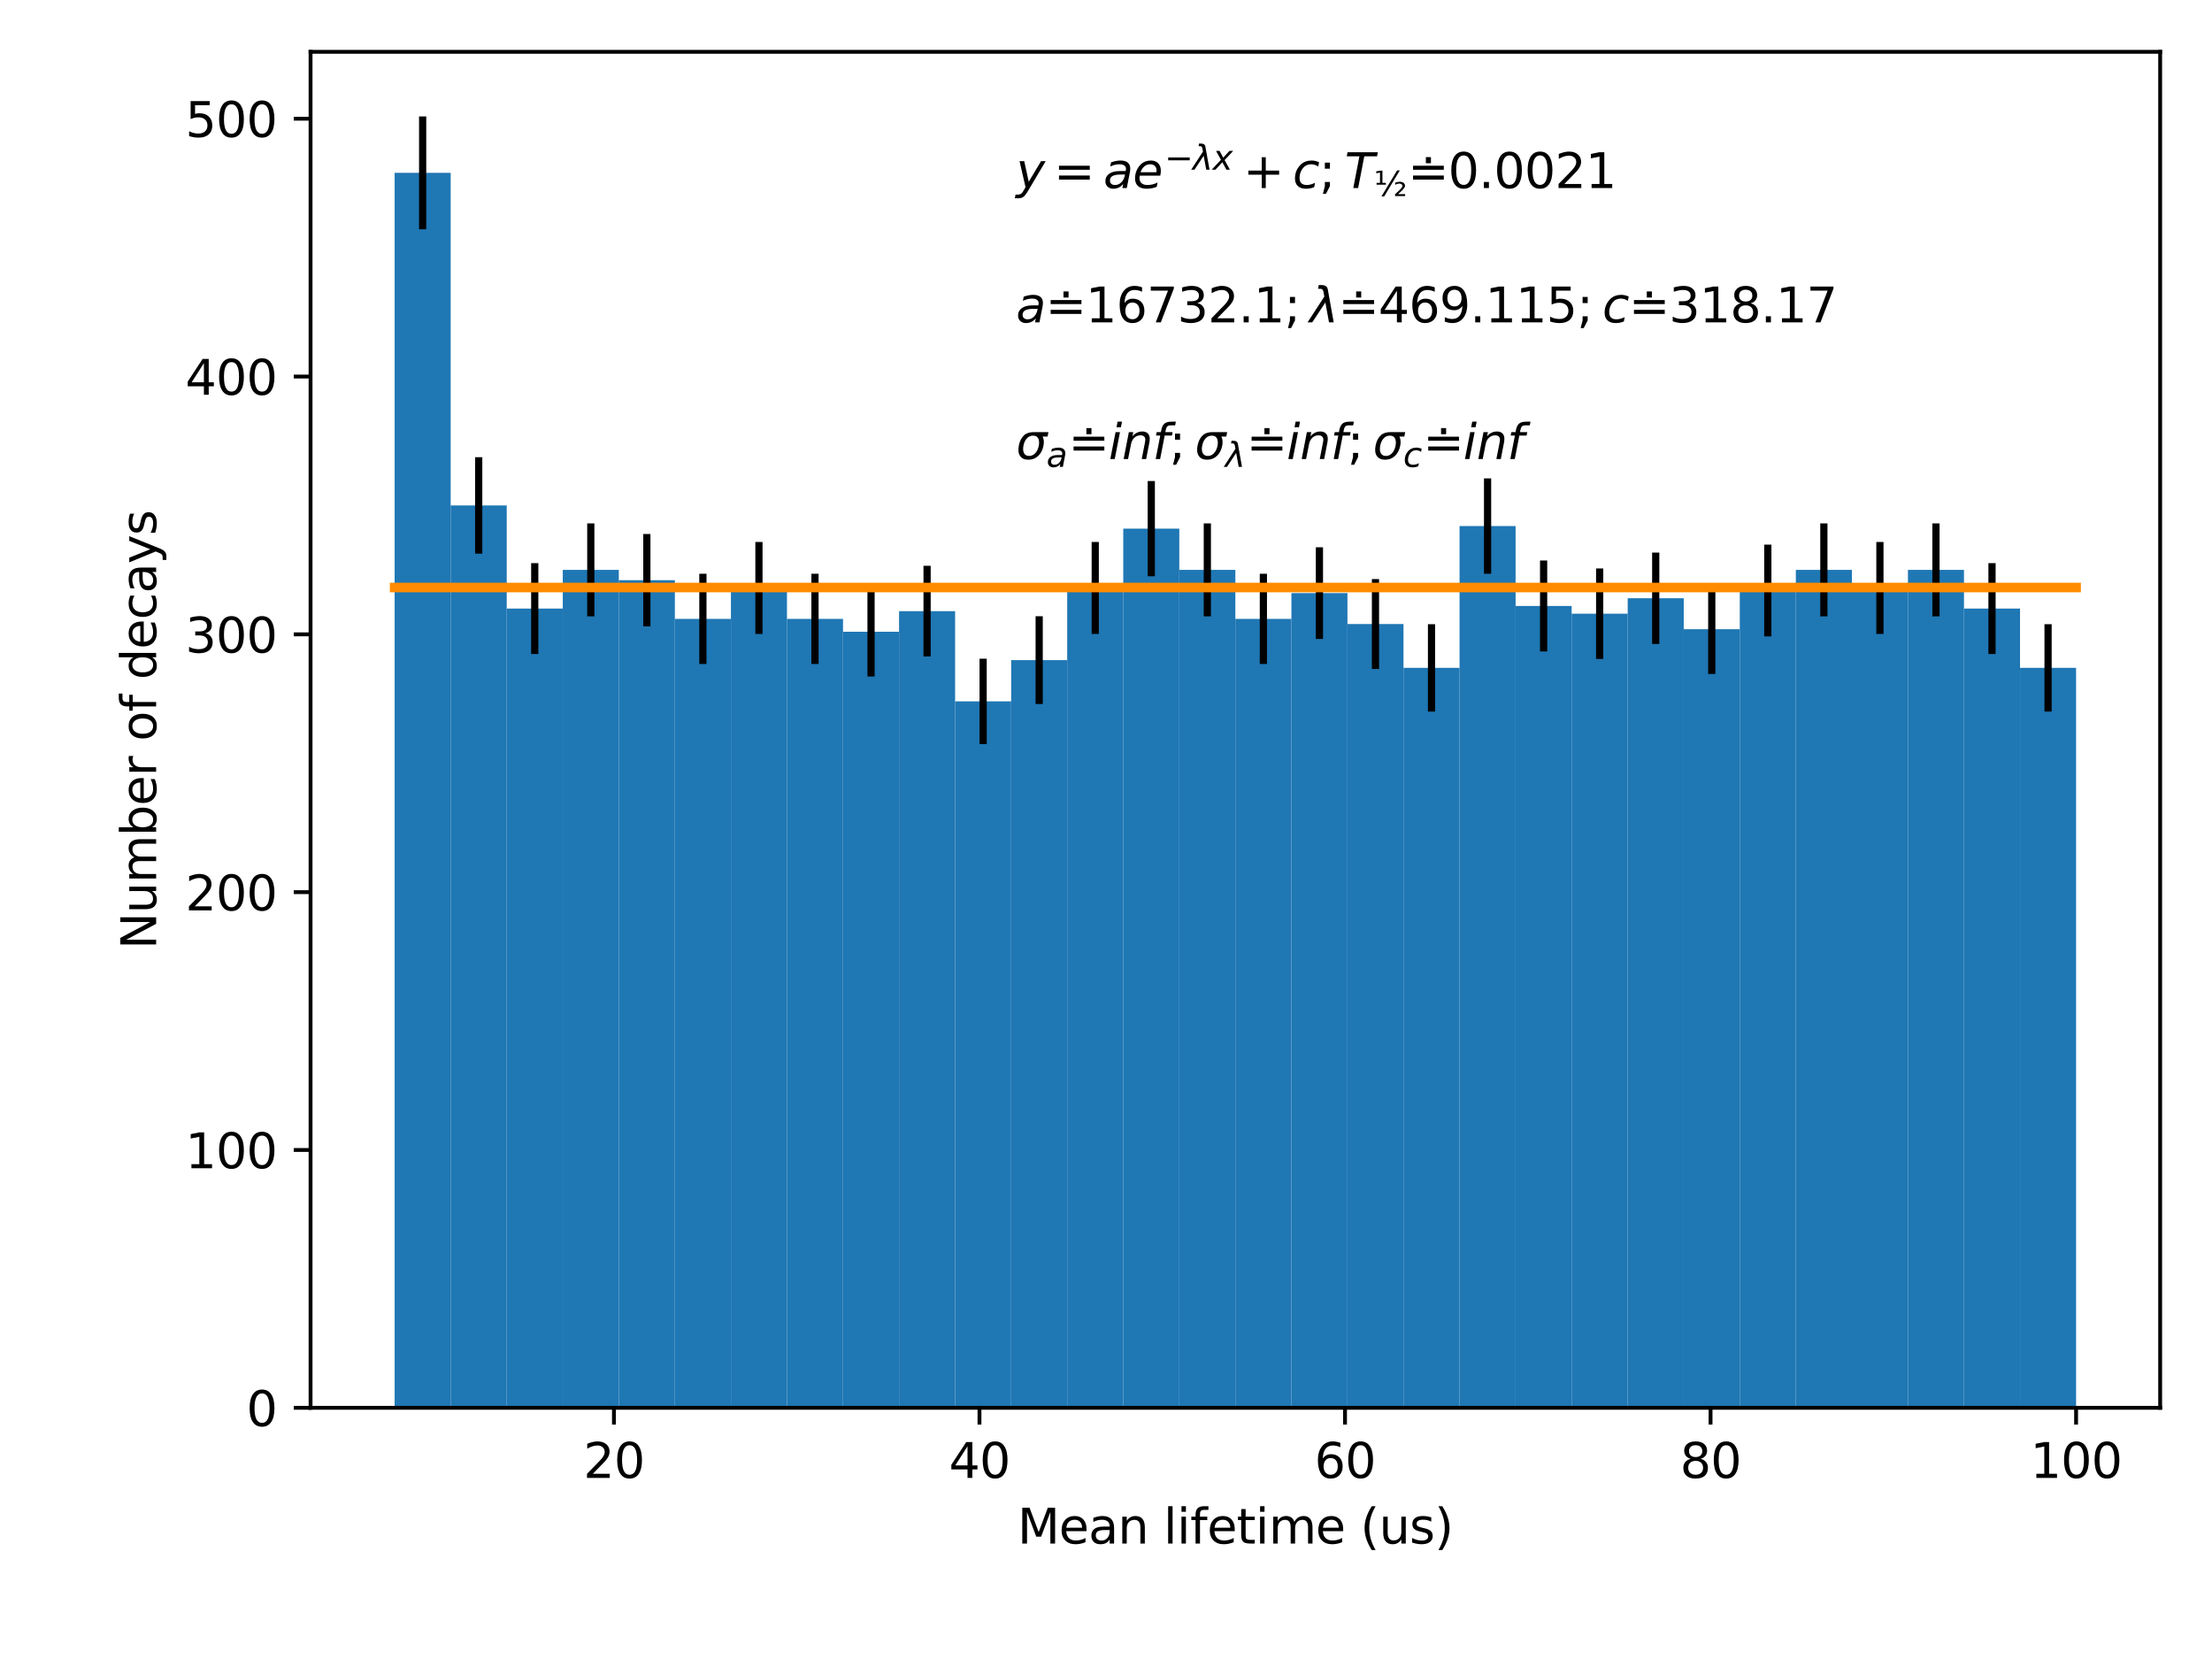 <?xml version="1.0" encoding="utf-8" standalone="no"?>
<!DOCTYPE svg PUBLIC "-//W3C//DTD SVG 1.1//EN"
  "http://www.w3.org/Graphics/SVG/1.1/DTD/svg11.dtd">
<svg height="345.6pt" version="1.1" viewBox="0 0 460.8 345.6" width="460.8pt" xmlns="http://www.w3.org/2000/svg" xmlns:xlink="http://www.w3.org/1999/xlink">
 <defs>
  <style type="text/css">*{stroke-linecap:butt;stroke-linejoin:round;}</style>
 </defs>
 <g id="figure_1">
  <g id="patch_1">
   <path d="M 0 345.6 
L 460.8 345.6 
L 460.8 0 
L 0 0 
z
" style="fill:#ffffff;"/>
  </g>
  <g id="axes_1">
   <g id="patch_2">
    <path d="M 64.694 293.272 
L 450 293.272 
L 450 10.8 
L 64.694 10.8 
z
" style="fill:#ffffff;"/>
   </g>
   <g id="patch_3">
    <path clip-path="url(#p2396acffb0)" d="M 82.208 293.272 
L 93.884 293.272 
L 93.884 36.006 
L 82.208 36.006 
z
" style="fill:#1f77b4;"/>
   </g>
   <g id="patch_4">
    <path clip-path="url(#p2396acffb0)" d="M 93.884 293.272 
L 105.56 293.272 
L 105.56 105.29 
L 93.884 105.29 
z
" style="fill:#1f77b4;"/>
   </g>
   <g id="patch_5">
    <path clip-path="url(#p2396acffb0)" d="M 105.56 293.272 
L 117.236 293.272 
L 117.236 126.774 
L 105.56 126.774 
z
" style="fill:#1f77b4;"/>
   </g>
   <g id="patch_6">
    <path clip-path="url(#p2396acffb0)" d="M 117.236 293.272 
L 128.912 293.272 
L 128.912 118.718 
L 117.236 118.718 
z
" style="fill:#1f77b4;"/>
   </g>
   <g id="patch_7">
    <path clip-path="url(#p2396acffb0)" d="M 128.912 293.272 
L 140.588 293.272 
L 140.588 120.866 
L 128.912 120.866 
z
" style="fill:#1f77b4;"/>
   </g>
   <g id="patch_8">
    <path clip-path="url(#p2396acffb0)" d="M 140.588 293.272 
L 152.264 293.272 
L 152.264 128.922 
L 140.588 128.922 
z
" style="fill:#1f77b4;"/>
   </g>
   <g id="patch_9">
    <path clip-path="url(#p2396acffb0)" d="M 152.264 293.272 
L 163.939 293.272 
L 163.939 122.477 
L 152.264 122.477 
z
" style="fill:#1f77b4;"/>
   </g>
   <g id="patch_10">
    <path clip-path="url(#p2396acffb0)" d="M 163.939 293.272 
L 175.615 293.272 
L 175.615 128.922 
L 163.939 128.922 
z
" style="fill:#1f77b4;"/>
   </g>
   <g id="patch_11">
    <path clip-path="url(#p2396acffb0)" d="M 175.615 293.272 
L 187.291 293.272 
L 187.291 131.608 
L 175.615 131.608 
z
" style="fill:#1f77b4;"/>
   </g>
   <g id="patch_12">
    <path clip-path="url(#p2396acffb0)" d="M 187.291 293.272 
L 198.967 293.272 
L 198.967 127.311 
L 187.291 127.311 
z
" style="fill:#1f77b4;"/>
   </g>
   <g id="patch_13">
    <path clip-path="url(#p2396acffb0)" d="M 198.967 293.272 
L 210.643 293.272 
L 210.643 146.109 
L 198.967 146.109 
z
" style="fill:#1f77b4;"/>
   </g>
   <g id="patch_14">
    <path clip-path="url(#p2396acffb0)" d="M 210.643 293.272 
L 222.319 293.272 
L 222.319 137.516 
L 210.643 137.516 
z
" style="fill:#1f77b4;"/>
   </g>
   <g id="patch_15">
    <path clip-path="url(#p2396acffb0)" d="M 222.319 293.272 
L 233.995 293.272 
L 233.995 122.477 
L 222.319 122.477 
z
" style="fill:#1f77b4;"/>
   </g>
   <g id="patch_16">
    <path clip-path="url(#p2396acffb0)" d="M 233.995 293.272 
L 245.671 293.272 
L 245.671 110.124 
L 233.995 110.124 
z
" style="fill:#1f77b4;"/>
   </g>
   <g id="patch_17">
    <path clip-path="url(#p2396acffb0)" d="M 245.671 293.272 
L 257.347 293.272 
L 257.347 118.718 
L 245.671 118.718 
z
" style="fill:#1f77b4;"/>
   </g>
   <g id="patch_18">
    <path clip-path="url(#p2396acffb0)" d="M 257.347 293.272 
L 269.023 293.272 
L 269.023 128.922 
L 257.347 128.922 
z
" style="fill:#1f77b4;"/>
   </g>
   <g id="patch_19">
    <path clip-path="url(#p2396acffb0)" d="M 269.023 293.272 
L 280.699 293.272 
L 280.699 123.552 
L 269.023 123.552 
z
" style="fill:#1f77b4;"/>
   </g>
   <g id="patch_20">
    <path clip-path="url(#p2396acffb0)" d="M 280.699 293.272 
L 292.375 293.272 
L 292.375 129.997 
L 280.699 129.997 
z
" style="fill:#1f77b4;"/>
   </g>
   <g id="patch_21">
    <path clip-path="url(#p2396acffb0)" d="M 292.375 293.272 
L 304.051 293.272 
L 304.051 139.127 
L 292.375 139.127 
z
" style="fill:#1f77b4;"/>
   </g>
   <g id="patch_22">
    <path clip-path="url(#p2396acffb0)" d="M 304.051 293.272 
L 315.727 293.272 
L 315.727 109.587 
L 304.051 109.587 
z
" style="fill:#1f77b4;"/>
   </g>
   <g id="patch_23">
    <path clip-path="url(#p2396acffb0)" d="M 315.727 293.272 
L 327.403 293.272 
L 327.403 126.237 
L 315.727 126.237 
z
" style="fill:#1f77b4;"/>
   </g>
   <g id="patch_24">
    <path clip-path="url(#p2396acffb0)" d="M 327.403 293.272 
L 339.079 293.272 
L 339.079 127.848 
L 327.403 127.848 
z
" style="fill:#1f77b4;"/>
   </g>
   <g id="patch_25">
    <path clip-path="url(#p2396acffb0)" d="M 339.079 293.272 
L 350.755 293.272 
L 350.755 124.626 
L 339.079 124.626 
z
" style="fill:#1f77b4;"/>
   </g>
   <g id="patch_26">
    <path clip-path="url(#p2396acffb0)" d="M 350.755 293.272 
L 362.43 293.272 
L 362.43 131.071 
L 350.755 131.071 
z
" style="fill:#1f77b4;"/>
   </g>
   <g id="patch_27">
    <path clip-path="url(#p2396acffb0)" d="M 362.43 293.272 
L 374.106 293.272 
L 374.106 123.014 
L 362.43 123.014 
z
" style="fill:#1f77b4;"/>
   </g>
   <g id="patch_28">
    <path clip-path="url(#p2396acffb0)" d="M 374.106 293.272 
L 385.782 293.272 
L 385.782 118.718 
L 374.106 118.718 
z
" style="fill:#1f77b4;"/>
   </g>
   <g id="patch_29">
    <path clip-path="url(#p2396acffb0)" d="M 385.782 293.272 
L 397.458 293.272 
L 397.458 122.477 
L 385.782 122.477 
z
" style="fill:#1f77b4;"/>
   </g>
   <g id="patch_30">
    <path clip-path="url(#p2396acffb0)" d="M 397.458 293.272 
L 409.134 293.272 
L 409.134 118.718 
L 397.458 118.718 
z
" style="fill:#1f77b4;"/>
   </g>
   <g id="patch_31">
    <path clip-path="url(#p2396acffb0)" d="M 409.134 293.272 
L 420.81 293.272 
L 420.81 126.774 
L 409.134 126.774 
z
" style="fill:#1f77b4;"/>
   </g>
   <g id="patch_32">
    <path clip-path="url(#p2396acffb0)" d="M 420.81 293.272 
L 432.486 293.272 
L 432.486 139.127 
L 420.81 139.127 
z
" style="fill:#1f77b4;"/>
   </g>
   <g id="matplotlib.axis_1">
    <g id="xtick_1">
     <g id="line2d_1">
      <defs>
       <path d="M 0 0 
L 0 3.5 
" id="m70ed87c47f" style="stroke:#000000;stroke-width:0.8;"/>
      </defs>
      <g>
       <use style="stroke:#000000;stroke-width:0.8;" x="127.896" xlink:href="#m70ed87c47f" y="293.272"/>
      </g>
     </g>
     <g id="text_1">
      <!-- 20 -->
      <g transform="translate(121.534 307.87)scale(0.1 -0.1)">
       <defs>
        <path d="M 1228 531 
L 3431 531 
L 3431 0 
L 469 0 
L 469 531 
Q 828 903 1448 1529 
Q 2069 2156 2228 2338 
Q 2531 2678 2651 2914 
Q 2772 3150 2772 3378 
Q 2772 3750 2511 3984 
Q 2250 4219 1831 4219 
Q 1534 4219 1204 4116 
Q 875 4013 500 3803 
L 500 4441 
Q 881 4594 1212 4672 
Q 1544 4750 1819 4750 
Q 2544 4750 2975 4387 
Q 3406 4025 3406 3419 
Q 3406 3131 3298 2873 
Q 3191 2616 2906 2266 
Q 2828 2175 2409 1742 
Q 1991 1309 1228 531 
z
" id="DejaVuSans-32" transform="scale(0.016)"/>
        <path d="M 2034 4250 
Q 1547 4250 1301 3770 
Q 1056 3291 1056 2328 
Q 1056 1369 1301 889 
Q 1547 409 2034 409 
Q 2525 409 2770 889 
Q 3016 1369 3016 2328 
Q 3016 3291 2770 3770 
Q 2525 4250 2034 4250 
z
M 2034 4750 
Q 2819 4750 3233 4129 
Q 3647 3509 3647 2328 
Q 3647 1150 3233 529 
Q 2819 -91 2034 -91 
Q 1250 -91 836 529 
Q 422 1150 422 2328 
Q 422 3509 836 4129 
Q 1250 4750 2034 4750 
z
" id="DejaVuSans-30" transform="scale(0.016)"/>
       </defs>
       <use xlink:href="#DejaVuSans-32"/>
       <use x="63.623" xlink:href="#DejaVuSans-30"/>
      </g>
     </g>
    </g>
    <g id="xtick_2">
     <g id="line2d_2">
      <g>
       <use style="stroke:#000000;stroke-width:0.8;" x="204.044" xlink:href="#m70ed87c47f" y="293.272"/>
      </g>
     </g>
     <g id="text_2">
      <!-- 40 -->
      <g transform="translate(197.681 307.87)scale(0.1 -0.1)">
       <defs>
        <path d="M 2419 4116 
L 825 1625 
L 2419 1625 
L 2419 4116 
z
M 2253 4666 
L 3047 4666 
L 3047 1625 
L 3713 1625 
L 3713 1100 
L 3047 1100 
L 3047 0 
L 2419 0 
L 2419 1100 
L 313 1100 
L 313 1709 
L 2253 4666 
z
" id="DejaVuSans-34" transform="scale(0.016)"/>
       </defs>
       <use xlink:href="#DejaVuSans-34"/>
       <use x="63.623" xlink:href="#DejaVuSans-30"/>
      </g>
     </g>
    </g>
    <g id="xtick_3">
     <g id="line2d_3">
      <g>
       <use style="stroke:#000000;stroke-width:0.8;" x="280.191" xlink:href="#m70ed87c47f" y="293.272"/>
      </g>
     </g>
     <g id="text_3">
      <!-- 60 -->
      <g transform="translate(273.829 307.87)scale(0.1 -0.1)">
       <defs>
        <path d="M 2113 2584 
Q 1688 2584 1439 2293 
Q 1191 2003 1191 1497 
Q 1191 994 1439 701 
Q 1688 409 2113 409 
Q 2538 409 2786 701 
Q 3034 994 3034 1497 
Q 3034 2003 2786 2293 
Q 2538 2584 2113 2584 
z
M 3366 4563 
L 3366 3988 
Q 3128 4100 2886 4159 
Q 2644 4219 2406 4219 
Q 1781 4219 1451 3797 
Q 1122 3375 1075 2522 
Q 1259 2794 1537 2939 
Q 1816 3084 2150 3084 
Q 2853 3084 3261 2657 
Q 3669 2231 3669 1497 
Q 3669 778 3244 343 
Q 2819 -91 2113 -91 
Q 1303 -91 875 529 
Q 447 1150 447 2328 
Q 447 3434 972 4092 
Q 1497 4750 2381 4750 
Q 2619 4750 2861 4703 
Q 3103 4656 3366 4563 
z
" id="DejaVuSans-36" transform="scale(0.016)"/>
       </defs>
       <use xlink:href="#DejaVuSans-36"/>
       <use x="63.623" xlink:href="#DejaVuSans-30"/>
      </g>
     </g>
    </g>
    <g id="xtick_4">
     <g id="line2d_4">
      <g>
       <use style="stroke:#000000;stroke-width:0.8;" x="356.339" xlink:href="#m70ed87c47f" y="293.272"/>
      </g>
     </g>
     <g id="text_4">
      <!-- 80 -->
      <g transform="translate(349.976 307.87)scale(0.1 -0.1)">
       <defs>
        <path d="M 2034 2216 
Q 1584 2216 1326 1975 
Q 1069 1734 1069 1313 
Q 1069 891 1326 650 
Q 1584 409 2034 409 
Q 2484 409 2743 651 
Q 3003 894 3003 1313 
Q 3003 1734 2745 1975 
Q 2488 2216 2034 2216 
z
M 1403 2484 
Q 997 2584 770 2862 
Q 544 3141 544 3541 
Q 544 4100 942 4425 
Q 1341 4750 2034 4750 
Q 2731 4750 3128 4425 
Q 3525 4100 3525 3541 
Q 3525 3141 3298 2862 
Q 3072 2584 2669 2484 
Q 3125 2378 3379 2068 
Q 3634 1759 3634 1313 
Q 3634 634 3220 271 
Q 2806 -91 2034 -91 
Q 1263 -91 848 271 
Q 434 634 434 1313 
Q 434 1759 690 2068 
Q 947 2378 1403 2484 
z
M 1172 3481 
Q 1172 3119 1398 2916 
Q 1625 2713 2034 2713 
Q 2441 2713 2670 2916 
Q 2900 3119 2900 3481 
Q 2900 3844 2670 4047 
Q 2441 4250 2034 4250 
Q 1625 4250 1398 4047 
Q 1172 3844 1172 3481 
z
" id="DejaVuSans-38" transform="scale(0.016)"/>
       </defs>
       <use xlink:href="#DejaVuSans-38"/>
       <use x="63.623" xlink:href="#DejaVuSans-30"/>
      </g>
     </g>
    </g>
    <g id="xtick_5">
     <g id="line2d_5">
      <g>
       <use style="stroke:#000000;stroke-width:0.8;" x="432.486" xlink:href="#m70ed87c47f" y="293.272"/>
      </g>
     </g>
     <g id="text_5">
      <!-- 100 -->
      <g transform="translate(422.942 307.87)scale(0.1 -0.1)">
       <defs>
        <path d="M 794 531 
L 1825 531 
L 1825 4091 
L 703 3866 
L 703 4441 
L 1819 4666 
L 2450 4666 
L 2450 531 
L 3481 531 
L 3481 0 
L 794 0 
L 794 531 
z
" id="DejaVuSans-31" transform="scale(0.016)"/>
       </defs>
       <use xlink:href="#DejaVuSans-31"/>
       <use x="63.623" xlink:href="#DejaVuSans-30"/>
       <use x="127.246" xlink:href="#DejaVuSans-30"/>
      </g>
     </g>
    </g>
    <g id="text_6">
     <!-- Mean lifetime (us) -->
     <g transform="translate(211.959 321.549)scale(0.1 -0.1)">
      <defs>
       <path d="M 628 4666 
L 1569 4666 
L 2759 1491 
L 3956 4666 
L 4897 4666 
L 4897 0 
L 4281 0 
L 4281 4097 
L 3078 897 
L 2444 897 
L 1241 4097 
L 1241 0 
L 628 0 
L 628 4666 
z
" id="DejaVuSans-4d" transform="scale(0.016)"/>
       <path d="M 3597 1894 
L 3597 1613 
L 953 1613 
Q 991 1019 1311 708 
Q 1631 397 2203 397 
Q 2534 397 2845 478 
Q 3156 559 3463 722 
L 3463 178 
Q 3153 47 2828 -22 
Q 2503 -91 2169 -91 
Q 1331 -91 842 396 
Q 353 884 353 1716 
Q 353 2575 817 3079 
Q 1281 3584 2069 3584 
Q 2775 3584 3186 3129 
Q 3597 2675 3597 1894 
z
M 3022 2063 
Q 3016 2534 2758 2815 
Q 2500 3097 2075 3097 
Q 1594 3097 1305 2825 
Q 1016 2553 972 2059 
L 3022 2063 
z
" id="DejaVuSans-65" transform="scale(0.016)"/>
       <path d="M 2194 1759 
Q 1497 1759 1228 1600 
Q 959 1441 959 1056 
Q 959 750 1161 570 
Q 1363 391 1709 391 
Q 2188 391 2477 730 
Q 2766 1069 2766 1631 
L 2766 1759 
L 2194 1759 
z
M 3341 1997 
L 3341 0 
L 2766 0 
L 2766 531 
Q 2569 213 2275 61 
Q 1981 -91 1556 -91 
Q 1019 -91 701 211 
Q 384 513 384 1019 
Q 384 1609 779 1909 
Q 1175 2209 1959 2209 
L 2766 2209 
L 2766 2266 
Q 2766 2663 2505 2880 
Q 2244 3097 1772 3097 
Q 1472 3097 1187 3025 
Q 903 2953 641 2809 
L 641 3341 
Q 956 3463 1253 3523 
Q 1550 3584 1831 3584 
Q 2591 3584 2966 3190 
Q 3341 2797 3341 1997 
z
" id="DejaVuSans-61" transform="scale(0.016)"/>
       <path d="M 3513 2113 
L 3513 0 
L 2938 0 
L 2938 2094 
Q 2938 2591 2744 2837 
Q 2550 3084 2163 3084 
Q 1697 3084 1428 2787 
Q 1159 2491 1159 1978 
L 1159 0 
L 581 0 
L 581 3500 
L 1159 3500 
L 1159 2956 
Q 1366 3272 1645 3428 
Q 1925 3584 2291 3584 
Q 2894 3584 3203 3211 
Q 3513 2838 3513 2113 
z
" id="DejaVuSans-6e" transform="scale(0.016)"/>
       <path id="DejaVuSans-20" transform="scale(0.016)"/>
       <path d="M 603 4863 
L 1178 4863 
L 1178 0 
L 603 0 
L 603 4863 
z
" id="DejaVuSans-6c" transform="scale(0.016)"/>
       <path d="M 603 3500 
L 1178 3500 
L 1178 0 
L 603 0 
L 603 3500 
z
M 603 4863 
L 1178 4863 
L 1178 4134 
L 603 4134 
L 603 4863 
z
" id="DejaVuSans-69" transform="scale(0.016)"/>
       <path d="M 2375 4863 
L 2375 4384 
L 1825 4384 
Q 1516 4384 1395 4259 
Q 1275 4134 1275 3809 
L 1275 3500 
L 2222 3500 
L 2222 3053 
L 1275 3053 
L 1275 0 
L 697 0 
L 697 3053 
L 147 3053 
L 147 3500 
L 697 3500 
L 697 3744 
Q 697 4328 969 4595 
Q 1241 4863 1831 4863 
L 2375 4863 
z
" id="DejaVuSans-66" transform="scale(0.016)"/>
       <path d="M 1172 4494 
L 1172 3500 
L 2356 3500 
L 2356 3053 
L 1172 3053 
L 1172 1153 
Q 1172 725 1289 603 
Q 1406 481 1766 481 
L 2356 481 
L 2356 0 
L 1766 0 
Q 1100 0 847 248 
Q 594 497 594 1153 
L 594 3053 
L 172 3053 
L 172 3500 
L 594 3500 
L 594 4494 
L 1172 4494 
z
" id="DejaVuSans-74" transform="scale(0.016)"/>
       <path d="M 3328 2828 
Q 3544 3216 3844 3400 
Q 4144 3584 4550 3584 
Q 5097 3584 5394 3201 
Q 5691 2819 5691 2113 
L 5691 0 
L 5113 0 
L 5113 2094 
Q 5113 2597 4934 2840 
Q 4756 3084 4391 3084 
Q 3944 3084 3684 2787 
Q 3425 2491 3425 1978 
L 3425 0 
L 2847 0 
L 2847 2094 
Q 2847 2600 2669 2842 
Q 2491 3084 2119 3084 
Q 1678 3084 1418 2786 
Q 1159 2488 1159 1978 
L 1159 0 
L 581 0 
L 581 3500 
L 1159 3500 
L 1159 2956 
Q 1356 3278 1631 3431 
Q 1906 3584 2284 3584 
Q 2666 3584 2933 3390 
Q 3200 3197 3328 2828 
z
" id="DejaVuSans-6d" transform="scale(0.016)"/>
       <path d="M 1984 4856 
Q 1566 4138 1362 3434 
Q 1159 2731 1159 2009 
Q 1159 1288 1364 580 
Q 1569 -128 1984 -844 
L 1484 -844 
Q 1016 -109 783 600 
Q 550 1309 550 2009 
Q 550 2706 781 3412 
Q 1013 4119 1484 4856 
L 1984 4856 
z
" id="DejaVuSans-28" transform="scale(0.016)"/>
       <path d="M 544 1381 
L 544 3500 
L 1119 3500 
L 1119 1403 
Q 1119 906 1312 657 
Q 1506 409 1894 409 
Q 2359 409 2629 706 
Q 2900 1003 2900 1516 
L 2900 3500 
L 3475 3500 
L 3475 0 
L 2900 0 
L 2900 538 
Q 2691 219 2414 64 
Q 2138 -91 1772 -91 
Q 1169 -91 856 284 
Q 544 659 544 1381 
z
M 1991 3584 
L 1991 3584 
z
" id="DejaVuSans-75" transform="scale(0.016)"/>
       <path d="M 2834 3397 
L 2834 2853 
Q 2591 2978 2328 3040 
Q 2066 3103 1784 3103 
Q 1356 3103 1142 2972 
Q 928 2841 928 2578 
Q 928 2378 1081 2264 
Q 1234 2150 1697 2047 
L 1894 2003 
Q 2506 1872 2764 1633 
Q 3022 1394 3022 966 
Q 3022 478 2636 193 
Q 2250 -91 1575 -91 
Q 1294 -91 989 -36 
Q 684 19 347 128 
L 347 722 
Q 666 556 975 473 
Q 1284 391 1588 391 
Q 1994 391 2212 530 
Q 2431 669 2431 922 
Q 2431 1156 2273 1281 
Q 2116 1406 1581 1522 
L 1381 1569 
Q 847 1681 609 1914 
Q 372 2147 372 2553 
Q 372 3047 722 3315 
Q 1072 3584 1716 3584 
Q 2034 3584 2315 3537 
Q 2597 3491 2834 3397 
z
" id="DejaVuSans-73" transform="scale(0.016)"/>
       <path d="M 513 4856 
L 1013 4856 
Q 1481 4119 1714 3412 
Q 1947 2706 1947 2009 
Q 1947 1309 1714 600 
Q 1481 -109 1013 -844 
L 513 -844 
Q 928 -128 1133 580 
Q 1338 1288 1338 2009 
Q 1338 2731 1133 3434 
Q 928 4138 513 4856 
z
" id="DejaVuSans-29" transform="scale(0.016)"/>
      </defs>
      <use xlink:href="#DejaVuSans-4d"/>
      <use x="86.279" xlink:href="#DejaVuSans-65"/>
      <use x="147.803" xlink:href="#DejaVuSans-61"/>
      <use x="209.082" xlink:href="#DejaVuSans-6e"/>
      <use x="272.461" xlink:href="#DejaVuSans-20"/>
      <use x="304.248" xlink:href="#DejaVuSans-6c"/>
      <use x="332.031" xlink:href="#DejaVuSans-69"/>
      <use x="359.814" xlink:href="#DejaVuSans-66"/>
      <use x="395.02" xlink:href="#DejaVuSans-65"/>
      <use x="456.543" xlink:href="#DejaVuSans-74"/>
      <use x="495.752" xlink:href="#DejaVuSans-69"/>
      <use x="523.535" xlink:href="#DejaVuSans-6d"/>
      <use x="620.947" xlink:href="#DejaVuSans-65"/>
      <use x="682.471" xlink:href="#DejaVuSans-20"/>
      <use x="714.258" xlink:href="#DejaVuSans-28"/>
      <use x="753.271" xlink:href="#DejaVuSans-75"/>
      <use x="816.65" xlink:href="#DejaVuSans-73"/>
      <use x="868.75" xlink:href="#DejaVuSans-29"/>
     </g>
    </g>
   </g>
   <g id="matplotlib.axis_2">
    <g id="ytick_1">
     <g id="line2d_6">
      <defs>
       <path d="M 0 0 
L -3.5 0 
" id="m70c22a66a7" style="stroke:#000000;stroke-width:0.8;"/>
      </defs>
      <g>
       <use style="stroke:#000000;stroke-width:0.8;" x="64.694" xlink:href="#m70c22a66a7" y="293.272"/>
      </g>
     </g>
     <g id="text_7">
      <!-- 0 -->
      <g transform="translate(51.331 297.071)scale(0.1 -0.1)">
       <use xlink:href="#DejaVuSans-30"/>
      </g>
     </g>
    </g>
    <g id="ytick_2">
     <g id="line2d_7">
      <g>
       <use style="stroke:#000000;stroke-width:0.8;" x="64.694" xlink:href="#m70c22a66a7" y="239.563"/>
      </g>
     </g>
     <g id="text_8">
      <!-- 100 -->
      <g transform="translate(38.606 243.362)scale(0.1 -0.1)">
       <use xlink:href="#DejaVuSans-31"/>
       <use x="63.623" xlink:href="#DejaVuSans-30"/>
       <use x="127.246" xlink:href="#DejaVuSans-30"/>
      </g>
     </g>
    </g>
    <g id="ytick_3">
     <g id="line2d_8">
      <g>
       <use style="stroke:#000000;stroke-width:0.8;" x="64.694" xlink:href="#m70c22a66a7" y="185.854"/>
      </g>
     </g>
     <g id="text_9">
      <!-- 200 -->
      <g transform="translate(38.606 189.653)scale(0.1 -0.1)">
       <use xlink:href="#DejaVuSans-32"/>
       <use x="63.623" xlink:href="#DejaVuSans-30"/>
       <use x="127.246" xlink:href="#DejaVuSans-30"/>
      </g>
     </g>
    </g>
    <g id="ytick_4">
     <g id="line2d_9">
      <g>
       <use style="stroke:#000000;stroke-width:0.8;" x="64.694" xlink:href="#m70c22a66a7" y="132.145"/>
      </g>
     </g>
     <g id="text_10">
      <!-- 300 -->
      <g transform="translate(38.606 135.944)scale(0.1 -0.1)">
       <defs>
        <path d="M 2597 2516 
Q 3050 2419 3304 2112 
Q 3559 1806 3559 1356 
Q 3559 666 3084 287 
Q 2609 -91 1734 -91 
Q 1441 -91 1130 -33 
Q 819 25 488 141 
L 488 750 
Q 750 597 1062 519 
Q 1375 441 1716 441 
Q 2309 441 2620 675 
Q 2931 909 2931 1356 
Q 2931 1769 2642 2001 
Q 2353 2234 1838 2234 
L 1294 2234 
L 1294 2753 
L 1863 2753 
Q 2328 2753 2575 2939 
Q 2822 3125 2822 3475 
Q 2822 3834 2567 4026 
Q 2313 4219 1838 4219 
Q 1578 4219 1281 4162 
Q 984 4106 628 3988 
L 628 4550 
Q 988 4650 1302 4700 
Q 1616 4750 1894 4750 
Q 2613 4750 3031 4423 
Q 3450 4097 3450 3541 
Q 3450 3153 3228 2886 
Q 3006 2619 2597 2516 
z
" id="DejaVuSans-33" transform="scale(0.016)"/>
       </defs>
       <use xlink:href="#DejaVuSans-33"/>
       <use x="63.623" xlink:href="#DejaVuSans-30"/>
       <use x="127.246" xlink:href="#DejaVuSans-30"/>
      </g>
     </g>
    </g>
    <g id="ytick_5">
     <g id="line2d_10">
      <g>
       <use style="stroke:#000000;stroke-width:0.8;" x="64.694" xlink:href="#m70c22a66a7" y="78.436"/>
      </g>
     </g>
     <g id="text_11">
      <!-- 400 -->
      <g transform="translate(38.606 82.235)scale(0.1 -0.1)">
       <use xlink:href="#DejaVuSans-34"/>
       <use x="63.623" xlink:href="#DejaVuSans-30"/>
       <use x="127.246" xlink:href="#DejaVuSans-30"/>
      </g>
     </g>
    </g>
    <g id="ytick_6">
     <g id="line2d_11">
      <g>
       <use style="stroke:#000000;stroke-width:0.8;" x="64.694" xlink:href="#m70c22a66a7" y="24.727"/>
      </g>
     </g>
     <g id="text_12">
      <!-- 500 -->
      <g transform="translate(38.606 28.526)scale(0.1 -0.1)">
       <defs>
        <path d="M 691 4666 
L 3169 4666 
L 3169 4134 
L 1269 4134 
L 1269 2991 
Q 1406 3038 1543 3061 
Q 1681 3084 1819 3084 
Q 2600 3084 3056 2656 
Q 3513 2228 3513 1497 
Q 3513 744 3044 326 
Q 2575 -91 1722 -91 
Q 1428 -91 1123 -41 
Q 819 9 494 109 
L 494 744 
Q 775 591 1075 516 
Q 1375 441 1709 441 
Q 2250 441 2565 725 
Q 2881 1009 2881 1497 
Q 2881 1984 2565 2268 
Q 2250 2553 1709 2553 
Q 1456 2553 1204 2497 
Q 953 2441 691 2322 
L 691 4666 
z
" id="DejaVuSans-35" transform="scale(0.016)"/>
       </defs>
       <use xlink:href="#DejaVuSans-35"/>
       <use x="63.623" xlink:href="#DejaVuSans-30"/>
       <use x="127.246" xlink:href="#DejaVuSans-30"/>
      </g>
     </g>
    </g>
    <g id="text_13">
     <!-- Number of decays -->
     <g transform="translate(32.527 197.748)rotate(-90)scale(0.1 -0.1)">
      <defs>
       <path d="M 628 4666 
L 1478 4666 
L 3547 763 
L 3547 4666 
L 4159 4666 
L 4159 0 
L 3309 0 
L 1241 3903 
L 1241 0 
L 628 0 
L 628 4666 
z
" id="DejaVuSans-4e" transform="scale(0.016)"/>
       <path d="M 3116 1747 
Q 3116 2381 2855 2742 
Q 2594 3103 2138 3103 
Q 1681 3103 1420 2742 
Q 1159 2381 1159 1747 
Q 1159 1113 1420 752 
Q 1681 391 2138 391 
Q 2594 391 2855 752 
Q 3116 1113 3116 1747 
z
M 1159 2969 
Q 1341 3281 1617 3432 
Q 1894 3584 2278 3584 
Q 2916 3584 3314 3078 
Q 3713 2572 3713 1747 
Q 3713 922 3314 415 
Q 2916 -91 2278 -91 
Q 1894 -91 1617 61 
Q 1341 213 1159 525 
L 1159 0 
L 581 0 
L 581 4863 
L 1159 4863 
L 1159 2969 
z
" id="DejaVuSans-62" transform="scale(0.016)"/>
       <path d="M 2631 2963 
Q 2534 3019 2420 3045 
Q 2306 3072 2169 3072 
Q 1681 3072 1420 2755 
Q 1159 2438 1159 1844 
L 1159 0 
L 581 0 
L 581 3500 
L 1159 3500 
L 1159 2956 
Q 1341 3275 1631 3429 
Q 1922 3584 2338 3584 
Q 2397 3584 2469 3576 
Q 2541 3569 2628 3553 
L 2631 2963 
z
" id="DejaVuSans-72" transform="scale(0.016)"/>
       <path d="M 1959 3097 
Q 1497 3097 1228 2736 
Q 959 2375 959 1747 
Q 959 1119 1226 758 
Q 1494 397 1959 397 
Q 2419 397 2687 759 
Q 2956 1122 2956 1747 
Q 2956 2369 2687 2733 
Q 2419 3097 1959 3097 
z
M 1959 3584 
Q 2709 3584 3137 3096 
Q 3566 2609 3566 1747 
Q 3566 888 3137 398 
Q 2709 -91 1959 -91 
Q 1206 -91 779 398 
Q 353 888 353 1747 
Q 353 2609 779 3096 
Q 1206 3584 1959 3584 
z
" id="DejaVuSans-6f" transform="scale(0.016)"/>
       <path d="M 2906 2969 
L 2906 4863 
L 3481 4863 
L 3481 0 
L 2906 0 
L 2906 525 
Q 2725 213 2448 61 
Q 2172 -91 1784 -91 
Q 1150 -91 751 415 
Q 353 922 353 1747 
Q 353 2572 751 3078 
Q 1150 3584 1784 3584 
Q 2172 3584 2448 3432 
Q 2725 3281 2906 2969 
z
M 947 1747 
Q 947 1113 1208 752 
Q 1469 391 1925 391 
Q 2381 391 2643 752 
Q 2906 1113 2906 1747 
Q 2906 2381 2643 2742 
Q 2381 3103 1925 3103 
Q 1469 3103 1208 2742 
Q 947 2381 947 1747 
z
" id="DejaVuSans-64" transform="scale(0.016)"/>
       <path d="M 3122 3366 
L 3122 2828 
Q 2878 2963 2633 3030 
Q 2388 3097 2138 3097 
Q 1578 3097 1268 2742 
Q 959 2388 959 1747 
Q 959 1106 1268 751 
Q 1578 397 2138 397 
Q 2388 397 2633 464 
Q 2878 531 3122 666 
L 3122 134 
Q 2881 22 2623 -34 
Q 2366 -91 2075 -91 
Q 1284 -91 818 406 
Q 353 903 353 1747 
Q 353 2603 823 3093 
Q 1294 3584 2113 3584 
Q 2378 3584 2631 3529 
Q 2884 3475 3122 3366 
z
" id="DejaVuSans-63" transform="scale(0.016)"/>
       <path d="M 2059 -325 
Q 1816 -950 1584 -1140 
Q 1353 -1331 966 -1331 
L 506 -1331 
L 506 -850 
L 844 -850 
Q 1081 -850 1212 -737 
Q 1344 -625 1503 -206 
L 1606 56 
L 191 3500 
L 800 3500 
L 1894 763 
L 2988 3500 
L 3597 3500 
L 2059 -325 
z
" id="DejaVuSans-79" transform="scale(0.016)"/>
      </defs>
      <use xlink:href="#DejaVuSans-4e"/>
      <use x="74.805" xlink:href="#DejaVuSans-75"/>
      <use x="138.184" xlink:href="#DejaVuSans-6d"/>
      <use x="235.596" xlink:href="#DejaVuSans-62"/>
      <use x="299.072" xlink:href="#DejaVuSans-65"/>
      <use x="360.596" xlink:href="#DejaVuSans-72"/>
      <use x="401.709" xlink:href="#DejaVuSans-20"/>
      <use x="433.496" xlink:href="#DejaVuSans-6f"/>
      <use x="494.678" xlink:href="#DejaVuSans-66"/>
      <use x="529.883" xlink:href="#DejaVuSans-20"/>
      <use x="561.67" xlink:href="#DejaVuSans-64"/>
      <use x="625.146" xlink:href="#DejaVuSans-65"/>
      <use x="686.67" xlink:href="#DejaVuSans-63"/>
      <use x="741.65" xlink:href="#DejaVuSans-61"/>
      <use x="802.93" xlink:href="#DejaVuSans-79"/>
      <use x="862.109" xlink:href="#DejaVuSans-73"/>
     </g>
    </g>
   </g>
   <g id="LineCollection_1">
    <path clip-path="url(#p2396acffb0)" d="M 88.046 47.761 
L 88.046 24.251 
" style="fill:none;stroke:#000000;stroke-width:1.5;"/>
    <path clip-path="url(#p2396acffb0)" d="M 99.722 115.338 
L 99.722 95.242 
" style="fill:none;stroke:#000000;stroke-width:1.5;"/>
    <path clip-path="url(#p2396acffb0)" d="M 111.398 136.231 
L 111.398 117.318 
" style="fill:none;stroke:#000000;stroke-width:1.5;"/>
    <path clip-path="url(#p2396acffb0)" d="M 123.074 128.4 
L 123.074 109.035 
" style="fill:none;stroke:#000000;stroke-width:1.5;"/>
    <path clip-path="url(#p2396acffb0)" d="M 134.75 130.489 
L 134.75 111.243 
" style="fill:none;stroke:#000000;stroke-width:1.5;"/>
    <path clip-path="url(#p2396acffb0)" d="M 146.426 138.318 
L 146.426 119.527 
" style="fill:none;stroke:#000000;stroke-width:1.5;"/>
    <path clip-path="url(#p2396acffb0)" d="M 158.102 132.055 
L 158.102 112.9 
" style="fill:none;stroke:#000000;stroke-width:1.5;"/>
    <path clip-path="url(#p2396acffb0)" d="M 169.777 138.318 
L 169.777 119.527 
" style="fill:none;stroke:#000000;stroke-width:1.5;"/>
    <path clip-path="url(#p2396acffb0)" d="M 181.453 140.926 
L 181.453 122.29 
" style="fill:none;stroke:#000000;stroke-width:1.5;"/>
    <path clip-path="url(#p2396acffb0)" d="M 193.129 136.752 
L 193.129 117.87 
" style="fill:none;stroke:#000000;stroke-width:1.5;"/>
    <path clip-path="url(#p2396acffb0)" d="M 204.805 155 
L 204.805 137.219 
" style="fill:none;stroke:#000000;stroke-width:1.5;"/>
    <path clip-path="url(#p2396acffb0)" d="M 216.481 146.662 
L 216.481 128.37 
" style="fill:none;stroke:#000000;stroke-width:1.5;"/>
    <path clip-path="url(#p2396acffb0)" d="M 228.157 132.055 
L 228.157 112.9 
" style="fill:none;stroke:#000000;stroke-width:1.5;"/>
    <path clip-path="url(#p2396acffb0)" d="M 239.833 120.042 
L 239.833 100.206 
" style="fill:none;stroke:#000000;stroke-width:1.5;"/>
    <path clip-path="url(#p2396acffb0)" d="M 251.509 128.4 
L 251.509 109.035 
" style="fill:none;stroke:#000000;stroke-width:1.5;"/>
    <path clip-path="url(#p2396acffb0)" d="M 263.185 138.318 
L 263.185 119.527 
" style="fill:none;stroke:#000000;stroke-width:1.5;"/>
    <path clip-path="url(#p2396acffb0)" d="M 274.861 133.099 
L 274.861 114.004 
" style="fill:none;stroke:#000000;stroke-width:1.5;"/>
    <path clip-path="url(#p2396acffb0)" d="M 286.537 139.361 
L 286.537 120.632 
" style="fill:none;stroke:#000000;stroke-width:1.5;"/>
    <path clip-path="url(#p2396acffb0)" d="M 298.213 148.226 
L 298.213 130.028 
" style="fill:none;stroke:#000000;stroke-width:1.5;"/>
    <path clip-path="url(#p2396acffb0)" d="M 309.889 119.52 
L 309.889 99.655 
" style="fill:none;stroke:#000000;stroke-width:1.5;"/>
    <path clip-path="url(#p2396acffb0)" d="M 321.565 135.709 
L 321.565 116.765 
" style="fill:none;stroke:#000000;stroke-width:1.5;"/>
    <path clip-path="url(#p2396acffb0)" d="M 333.241 137.274 
L 333.241 118.422 
" style="fill:none;stroke:#000000;stroke-width:1.5;"/>
    <path clip-path="url(#p2396acffb0)" d="M 344.917 134.143 
L 344.917 115.108 
" style="fill:none;stroke:#000000;stroke-width:1.5;"/>
    <path clip-path="url(#p2396acffb0)" d="M 356.592 140.404 
L 356.592 121.737 
" style="fill:none;stroke:#000000;stroke-width:1.5;"/>
    <path clip-path="url(#p2396acffb0)" d="M 368.268 132.577 
L 368.268 113.452 
" style="fill:none;stroke:#000000;stroke-width:1.5;"/>
    <path clip-path="url(#p2396acffb0)" d="M 379.944 128.4 
L 379.944 109.035 
" style="fill:none;stroke:#000000;stroke-width:1.5;"/>
    <path clip-path="url(#p2396acffb0)" d="M 391.62 132.055 
L 391.62 112.9 
" style="fill:none;stroke:#000000;stroke-width:1.5;"/>
    <path clip-path="url(#p2396acffb0)" d="M 403.296 128.4 
L 403.296 109.035 
" style="fill:none;stroke:#000000;stroke-width:1.5;"/>
    <path clip-path="url(#p2396acffb0)" d="M 414.972 136.231 
L 414.972 117.318 
" style="fill:none;stroke:#000000;stroke-width:1.5;"/>
    <path clip-path="url(#p2396acffb0)" d="M 426.648 148.226 
L 426.648 130.028 
" style="fill:none;stroke:#000000;stroke-width:1.5;"/>
   </g>
   <g id="line2d_12">
    <path clip-path="url(#p2396acffb0)" d="M 82.208 122.388 
L 93.884 122.388 
L 105.56 122.388 
L 117.236 122.388 
L 128.912 122.388 
L 140.588 122.388 
L 152.264 122.388 
L 163.939 122.388 
L 175.615 122.388 
L 187.291 122.388 
L 198.967 122.388 
L 210.643 122.388 
L 222.319 122.388 
L 233.995 122.388 
L 245.671 122.388 
L 257.347 122.388 
L 269.023 122.388 
L 280.699 122.388 
L 292.375 122.388 
L 304.051 122.388 
L 315.727 122.388 
L 327.403 122.388 
L 339.079 122.388 
L 350.755 122.388 
L 362.43 122.388 
L 374.106 122.388 
L 385.782 122.388 
L 397.458 122.388 
L 409.134 122.388 
L 420.81 122.388 
L 432.486 122.388 
" style="fill:none;stroke:#ff8c00;stroke-linecap:square;stroke-width:2;"/>
   </g>
   <g id="line2d_13"/>
   <g id="patch_33">
    <path d="M 64.694 293.272 
L 64.694 10.8 
" style="fill:none;stroke:#000000;stroke-linecap:square;stroke-linejoin:miter;stroke-width:0.8;"/>
   </g>
   <g id="patch_34">
    <path d="M 450 293.272 
L 450 10.8 
" style="fill:none;stroke:#000000;stroke-linecap:square;stroke-linejoin:miter;stroke-width:0.8;"/>
   </g>
   <g id="patch_35">
    <path d="M 64.694 293.272 
L 450 293.272 
" style="fill:none;stroke:#000000;stroke-linecap:square;stroke-linejoin:miter;stroke-width:0.8;"/>
   </g>
   <g id="patch_36">
    <path d="M 64.694 10.8 
L 450 10.8 
" style="fill:none;stroke:#000000;stroke-linecap:square;stroke-linejoin:miter;stroke-width:0.8;"/>
   </g>
   <g id="text_14">
    <!-- $y = ae^{-\lambda x}+c; T_{½}\doteq $0.0021 -->
    <g transform="translate(211.659 39.228)scale(0.1 -0.1)">
     <defs>
      <path d="M 1588 -325 
Q 1188 -997 936 -1164 
Q 684 -1331 294 -1331 
L -159 -1331 
L -63 -850 
L 269 -850 
Q 509 -850 678 -719 
Q 847 -588 1056 -206 
L 1234 128 
L 459 3500 
L 1069 3500 
L 1650 819 
L 3256 3500 
L 3859 3500 
L 1588 -325 
z
" id="DejaVuSans-Oblique-79" transform="scale(0.016)"/>
      <path d="M 678 2906 
L 4684 2906 
L 4684 2381 
L 678 2381 
L 678 2906 
z
M 678 1631 
L 4684 1631 
L 4684 1100 
L 678 1100 
L 678 1631 
z
" id="DejaVuSans-3d" transform="scale(0.016)"/>
      <path d="M 3438 1997 
L 3047 0 
L 2472 0 
L 2578 531 
Q 2325 219 2001 64 
Q 1678 -91 1281 -91 
Q 834 -91 548 182 
Q 263 456 263 884 
Q 263 1497 752 1853 
Q 1241 2209 2100 2209 
L 2900 2209 
L 2931 2363 
Q 2938 2388 2941 2417 
Q 2944 2447 2944 2509 
Q 2944 2788 2717 2942 
Q 2491 3097 2081 3097 
Q 1800 3097 1504 3025 
Q 1209 2953 897 2809 
L 997 3341 
Q 1322 3463 1633 3523 
Q 1944 3584 2234 3584 
Q 2853 3584 3176 3315 
Q 3500 3047 3500 2534 
Q 3500 2431 3484 2292 
Q 3469 2153 3438 1997 
z
M 2816 1759 
L 2241 1759 
Q 1534 1759 1195 1570 
Q 856 1381 856 984 
Q 856 709 1029 553 
Q 1203 397 1509 397 
Q 1978 397 2328 733 
Q 2678 1069 2791 1631 
L 2816 1759 
z
" id="DejaVuSans-Oblique-61" transform="scale(0.016)"/>
      <path d="M 3078 2063 
Q 3088 2113 3092 2166 
Q 3097 2219 3097 2272 
Q 3097 2653 2873 2875 
Q 2650 3097 2266 3097 
Q 1838 3097 1509 2826 
Q 1181 2556 1013 2059 
L 3078 2063 
z
M 3578 1613 
L 903 1613 
Q 884 1494 878 1425 
Q 872 1356 872 1306 
Q 872 872 1139 634 
Q 1406 397 1894 397 
Q 2269 397 2603 481 
Q 2938 566 3225 728 
L 3116 159 
Q 2806 34 2476 -28 
Q 2147 -91 1806 -91 
Q 1078 -91 686 257 
Q 294 606 294 1247 
Q 294 1794 489 2264 
Q 684 2734 1063 3103 
Q 1306 3334 1642 3459 
Q 1978 3584 2356 3584 
Q 2950 3584 3301 3228 
Q 3653 2872 3653 2272 
Q 3653 2128 3634 1964 
Q 3616 1800 3578 1613 
z
" id="DejaVuSans-Oblique-65" transform="scale(0.016)"/>
      <path d="M 678 2272 
L 4684 2272 
L 4684 1741 
L 678 1741 
L 678 2272 
z
" id="DejaVuSans-2212" transform="scale(0.016)"/>
      <path d="M 2350 4316 
L 3125 0 
L 2516 0 
L 2038 2588 
L 328 0 
L -281 0 
L 1903 3356 
L 1794 3975 
Q 1725 4369 1391 4369 
L 1091 4369 
L 1184 4863 
L 1550 4856 
Q 2253 4847 2350 4316 
z
" id="DejaVuSans-Oblique-3bb" transform="scale(0.016)"/>
      <path d="M 3841 3500 
L 2234 1784 
L 3219 0 
L 2559 0 
L 1819 1388 
L 531 0 
L -166 0 
L 1556 1844 
L 641 3500 
L 1300 3500 
L 1972 2234 
L 3144 3500 
L 3841 3500 
z
" id="DejaVuSans-Oblique-78" transform="scale(0.016)"/>
      <path d="M 2944 4013 
L 2944 2272 
L 4684 2272 
L 4684 1741 
L 2944 1741 
L 2944 0 
L 2419 0 
L 2419 1741 
L 678 1741 
L 678 2272 
L 2419 2272 
L 2419 4013 
L 2944 4013 
z
" id="DejaVuSans-2b" transform="scale(0.016)"/>
      <path d="M 3431 3366 
L 3316 2797 
Q 3109 2947 2876 3022 
Q 2644 3097 2394 3097 
Q 2119 3097 1870 3000 
Q 1622 2903 1453 2725 
Q 1184 2453 1037 2087 
Q 891 1722 891 1331 
Q 891 859 1127 628 
Q 1363 397 1844 397 
Q 2081 397 2348 469 
Q 2616 541 2906 684 
L 2797 116 
Q 2547 13 2283 -39 
Q 2019 -91 1741 -91 
Q 1044 -91 669 257 
Q 294 606 294 1253 
Q 294 1797 489 2255 
Q 684 2713 1069 3078 
Q 1331 3328 1684 3456 
Q 2038 3584 2456 3584 
Q 2700 3584 2940 3529 
Q 3181 3475 3431 3366 
z
" id="DejaVuSans-Oblique-63" transform="scale(0.016)"/>
      <path d="M 750 3309 
L 1409 3309 
L 1409 2516 
L 750 2516 
L 750 3309 
z
M 750 794 
L 1409 794 
L 1409 256 
L 897 -744 
L 494 -744 
L 750 256 
L 750 794 
z
" id="DejaVuSans-3b" transform="scale(0.016)"/>
      <path d="M 378 4666 
L 4325 4666 
L 4225 4134 
L 2559 4134 
L 1759 0 
L 1125 0 
L 1925 4134 
L 275 4134 
L 378 4666 
z
" id="DejaVuSans-Oblique-54" transform="scale(0.016)"/>
      <path d="M 488 2431 
L 1125 2431 
L 1125 4341 
L 428 4213 
L 428 4575 
L 1147 4697 
L 1575 4697 
L 1575 2431 
L 2216 2431 
L 2216 2088 
L 488 2088 
L 488 2431 
z
M 4470 332 
L 5795 332 
L 5795 -24 
L 3926 -24 
L 3926 319 
Q 4032 416 4229 591 
Q 5304 1544 5304 1838 
Q 5304 2044 5141 2170 
Q 4979 2297 4713 2297 
Q 4551 2297 4360 2242 
Q 4170 2188 3945 2079 
L 3945 2463 
Q 4185 2551 4393 2594 
Q 4601 2638 4779 2638 
Q 5232 2638 5504 2432 
Q 5776 2226 5776 1888 
Q 5776 1454 4741 566 
Q 4566 416 4470 332 
z
M 4309 4750 
L 4809 4750 
L 1896 -91 
L 1396 -91 
L 4309 4750 
z
" id="DejaVuSans-bd" transform="scale(0.016)"/>
      <path d="M 2348 4027 
L 3008 4027 
L 3008 3233 
L 2348 3233 
L 2348 4027 
z
M 678 2906 
L 4684 2906 
L 4684 2381 
L 678 2381 
L 678 2906 
z
M 678 1631 
L 4684 1631 
L 4684 1100 
L 678 1100 
L 678 1631 
z
" id="DejaVuSans-2250" transform="scale(0.016)"/>
      <path d="M 684 794 
L 1344 794 
L 1344 0 
L 684 0 
L 684 794 
z
" id="DejaVuSans-2e" transform="scale(0.016)"/>
     </defs>
     <use transform="translate(0 0.53)" xlink:href="#DejaVuSans-Oblique-79"/>
     <use transform="translate(78.662 0.53)" xlink:href="#DejaVuSans-3d"/>
     <use transform="translate(181.934 0.53)" xlink:href="#DejaVuSans-Oblique-61"/>
     <use transform="translate(243.213 0.53)" xlink:href="#DejaVuSans-Oblique-65"/>
     <use transform="translate(309.386 38.811)scale(0.7)" xlink:href="#DejaVuSans-2212"/>
     <use transform="translate(368.039 38.811)scale(0.7)" xlink:href="#DejaVuSans-Oblique-3bb"/>
     <use transform="translate(409.464 38.811)scale(0.7)" xlink:href="#DejaVuSans-Oblique-78"/>
     <use transform="translate(473.107 0.53)" xlink:href="#DejaVuSans-2b"/>
     <use transform="translate(576.378 0.53)" xlink:href="#DejaVuSans-Oblique-63"/>
     <use transform="translate(631.359 0.53)" xlink:href="#DejaVuSans-3b"/>
     <use transform="translate(684.533 0.53)" xlink:href="#DejaVuSans-Oblique-54"/>
     <use transform="translate(745.617 -15.877)scale(0.7)" xlink:href="#DejaVuSans-bd"/>
     <use transform="translate(816.198 0.53)" xlink:href="#DejaVuSans-2250"/>
     <use transform="translate(899.987 0.53)" xlink:href="#DejaVuSans-30"/>
     <use transform="translate(963.61 0.53)" xlink:href="#DejaVuSans-2e"/>
     <use transform="translate(995.397 0.53)" xlink:href="#DejaVuSans-30"/>
     <use transform="translate(1059.02 0.53)" xlink:href="#DejaVuSans-30"/>
     <use transform="translate(1122.643 0.53)" xlink:href="#DejaVuSans-32"/>
     <use transform="translate(1186.266 0.53)" xlink:href="#DejaVuSans-31"/>
    </g>
   </g>
   <g id="text_15">
    <!-- $a ≐ 16732.1; λ ≐ 469.115; c ≐ 318.17$ -->
    <g transform="translate(211.659 67.157)scale(0.1 -0.1)">
     <defs>
      <path d="M 525 4666 
L 3525 4666 
L 3525 4397 
L 1831 0 
L 1172 0 
L 2766 4134 
L 525 4134 
L 525 4666 
z
" id="DejaVuSans-37" transform="scale(0.016)"/>
      <path d="M 703 97 
L 703 672 
Q 941 559 1184 500 
Q 1428 441 1663 441 
Q 2288 441 2617 861 
Q 2947 1281 2994 2138 
Q 2813 1869 2534 1725 
Q 2256 1581 1919 1581 
Q 1219 1581 811 2004 
Q 403 2428 403 3163 
Q 403 3881 828 4315 
Q 1253 4750 1959 4750 
Q 2769 4750 3195 4129 
Q 3622 3509 3622 2328 
Q 3622 1225 3098 567 
Q 2575 -91 1691 -91 
Q 1453 -91 1209 -44 
Q 966 3 703 97 
z
M 1959 2075 
Q 2384 2075 2632 2365 
Q 2881 2656 2881 3163 
Q 2881 3666 2632 3958 
Q 2384 4250 1959 4250 
Q 1534 4250 1286 3958 
Q 1038 3666 1038 3163 
Q 1038 2656 1286 2365 
Q 1534 2075 1959 2075 
z
" id="DejaVuSans-39" transform="scale(0.016)"/>
     </defs>
     <use transform="translate(0 0.016)" xlink:href="#DejaVuSans-Oblique-61"/>
     <use transform="translate(61.279 0.016)" xlink:href="#DejaVuSans-2250"/>
     <use transform="translate(145.068 0.016)" xlink:href="#DejaVuSans-31"/>
     <use transform="translate(208.691 0.016)" xlink:href="#DejaVuSans-36"/>
     <use transform="translate(272.314 0.016)" xlink:href="#DejaVuSans-37"/>
     <use transform="translate(335.938 0.016)" xlink:href="#DejaVuSans-33"/>
     <use transform="translate(399.561 0.016)" xlink:href="#DejaVuSans-32"/>
     <use transform="translate(463.184 0.016)" xlink:href="#DejaVuSans-2e"/>
     <use transform="translate(494.971 0.016)" xlink:href="#DejaVuSans-31"/>
     <use transform="translate(558.594 0.016)" xlink:href="#DejaVuSans-3b"/>
     <use transform="translate(611.768 0.016)" xlink:href="#DejaVuSans-Oblique-3bb"/>
     <use transform="translate(670.947 0.016)" xlink:href="#DejaVuSans-2250"/>
     <use transform="translate(754.736 0.016)" xlink:href="#DejaVuSans-34"/>
     <use transform="translate(818.359 0.016)" xlink:href="#DejaVuSans-36"/>
     <use transform="translate(881.982 0.016)" xlink:href="#DejaVuSans-39"/>
     <use transform="translate(945.605 0.016)" xlink:href="#DejaVuSans-2e"/>
     <use transform="translate(977.393 0.016)" xlink:href="#DejaVuSans-31"/>
     <use transform="translate(1041.016 0.016)" xlink:href="#DejaVuSans-31"/>
     <use transform="translate(1104.639 0.016)" xlink:href="#DejaVuSans-35"/>
     <use transform="translate(1168.262 0.016)" xlink:href="#DejaVuSans-3b"/>
     <use transform="translate(1221.436 0.016)" xlink:href="#DejaVuSans-Oblique-63"/>
     <use transform="translate(1276.416 0.016)" xlink:href="#DejaVuSans-2250"/>
     <use transform="translate(1360.205 0.016)" xlink:href="#DejaVuSans-33"/>
     <use transform="translate(1423.828 0.016)" xlink:href="#DejaVuSans-31"/>
     <use transform="translate(1487.451 0.016)" xlink:href="#DejaVuSans-38"/>
     <use transform="translate(1551.074 0.016)" xlink:href="#DejaVuSans-2e"/>
     <use transform="translate(1582.861 0.016)" xlink:href="#DejaVuSans-31"/>
     <use transform="translate(1646.484 0.016)" xlink:href="#DejaVuSans-37"/>
    </g>
   </g>
   <g id="text_16">
    <!-- $σ_a ≐ inf; σ_λ ≐ inf; σ_c ≐ inf$ -->
    <g transform="translate(211.659 95.623)scale(0.1 -0.1)">
     <defs>
      <path d="M 2219 3044 
Q 1744 3044 1422 2700 
Q 1081 2341 969 1747 
Q 844 1119 1044 756 
Q 1241 397 1706 397 
Q 2166 397 2503 759 
Q 2844 1122 2966 1747 
Q 3075 2319 2881 2700 
Q 2700 3044 2219 3044 
z
M 2309 3503 
L 4219 3500 
L 4106 2925 
L 3463 2925 
Q 3706 2438 3575 1747 
Q 3406 888 2884 400 
Q 2359 -91 1609 -91 
Q 856 -91 525 400 
Q 194 888 363 1747 
Q 528 2609 1050 3097 
Q 1484 3503 2309 3503 
z
" id="DejaVuSans-Oblique-3c3" transform="scale(0.016)"/>
      <path d="M 1172 4863 
L 1747 4863 
L 1606 4134 
L 1031 4134 
L 1172 4863 
z
M 909 3500 
L 1484 3500 
L 800 0 
L 225 0 
L 909 3500 
z
" id="DejaVuSans-Oblique-69" transform="scale(0.016)"/>
      <path d="M 3566 2113 
L 3156 0 
L 2578 0 
L 2988 2091 
Q 3016 2238 3031 2350 
Q 3047 2463 3047 2528 
Q 3047 2791 2881 2937 
Q 2716 3084 2419 3084 
Q 1956 3084 1622 2776 
Q 1288 2469 1184 1941 
L 800 0 
L 225 0 
L 903 3500 
L 1478 3500 
L 1363 2950 
Q 1603 3253 1940 3418 
Q 2278 3584 2650 3584 
Q 3113 3584 3367 3334 
Q 3622 3084 3622 2631 
Q 3622 2519 3608 2391 
Q 3594 2263 3566 2113 
z
" id="DejaVuSans-Oblique-6e" transform="scale(0.016)"/>
      <path d="M 3059 4863 
L 2969 4384 
L 2419 4384 
Q 2106 4384 1964 4261 
Q 1822 4138 1753 3809 
L 1691 3500 
L 2638 3500 
L 2553 3053 
L 1606 3053 
L 1013 0 
L 434 0 
L 1031 3053 
L 481 3053 
L 563 3500 
L 1113 3500 
L 1159 3744 
Q 1278 4363 1576 4613 
Q 1875 4863 2516 4863 
L 3059 4863 
z
" id="DejaVuSans-Oblique-66" transform="scale(0.016)"/>
     </defs>
     <use transform="translate(0 0.016)" xlink:href="#DejaVuSans-Oblique-3c3"/>
     <use transform="translate(63.379 -16.391)scale(0.7)" xlink:href="#DejaVuSans-Oblique-61"/>
     <use transform="translate(109.009 0.016)" xlink:href="#DejaVuSans-2250"/>
     <use transform="translate(192.798 0.016)" xlink:href="#DejaVuSans-Oblique-69"/>
     <use transform="translate(220.581 0.016)" xlink:href="#DejaVuSans-Oblique-6e"/>
     <use transform="translate(283.96 0.016)" xlink:href="#DejaVuSans-Oblique-66"/>
     <use transform="translate(319.165 0.016)" xlink:href="#DejaVuSans-3b"/>
     <use transform="translate(372.339 0.016)" xlink:href="#DejaVuSans-Oblique-3c3"/>
     <use transform="translate(435.718 -16.391)scale(0.7)" xlink:href="#DejaVuSans-Oblique-3bb"/>
     <use transform="translate(479.878 0.016)" xlink:href="#DejaVuSans-2250"/>
     <use transform="translate(563.667 0.016)" xlink:href="#DejaVuSans-Oblique-69"/>
     <use transform="translate(591.45 0.016)" xlink:href="#DejaVuSans-Oblique-6e"/>
     <use transform="translate(654.829 0.016)" xlink:href="#DejaVuSans-Oblique-66"/>
     <use transform="translate(690.034 0.016)" xlink:href="#DejaVuSans-3b"/>
     <use transform="translate(743.208 0.016)" xlink:href="#DejaVuSans-Oblique-3c3"/>
     <use transform="translate(806.587 -16.391)scale(0.7)" xlink:href="#DejaVuSans-Oblique-63"/>
     <use transform="translate(847.808 0.016)" xlink:href="#DejaVuSans-2250"/>
     <use transform="translate(931.597 0.016)" xlink:href="#DejaVuSans-Oblique-69"/>
     <use transform="translate(959.38 0.016)" xlink:href="#DejaVuSans-Oblique-6e"/>
     <use transform="translate(1022.759 0.016)" xlink:href="#DejaVuSans-Oblique-66"/>
    </g>
   </g>
  </g>
 </g>
 <defs>
  <clipPath id="p2396acffb0">
   <rect height="282.472" width="385.306" x="64.694" y="10.8"/>
  </clipPath>
 </defs>
</svg>
